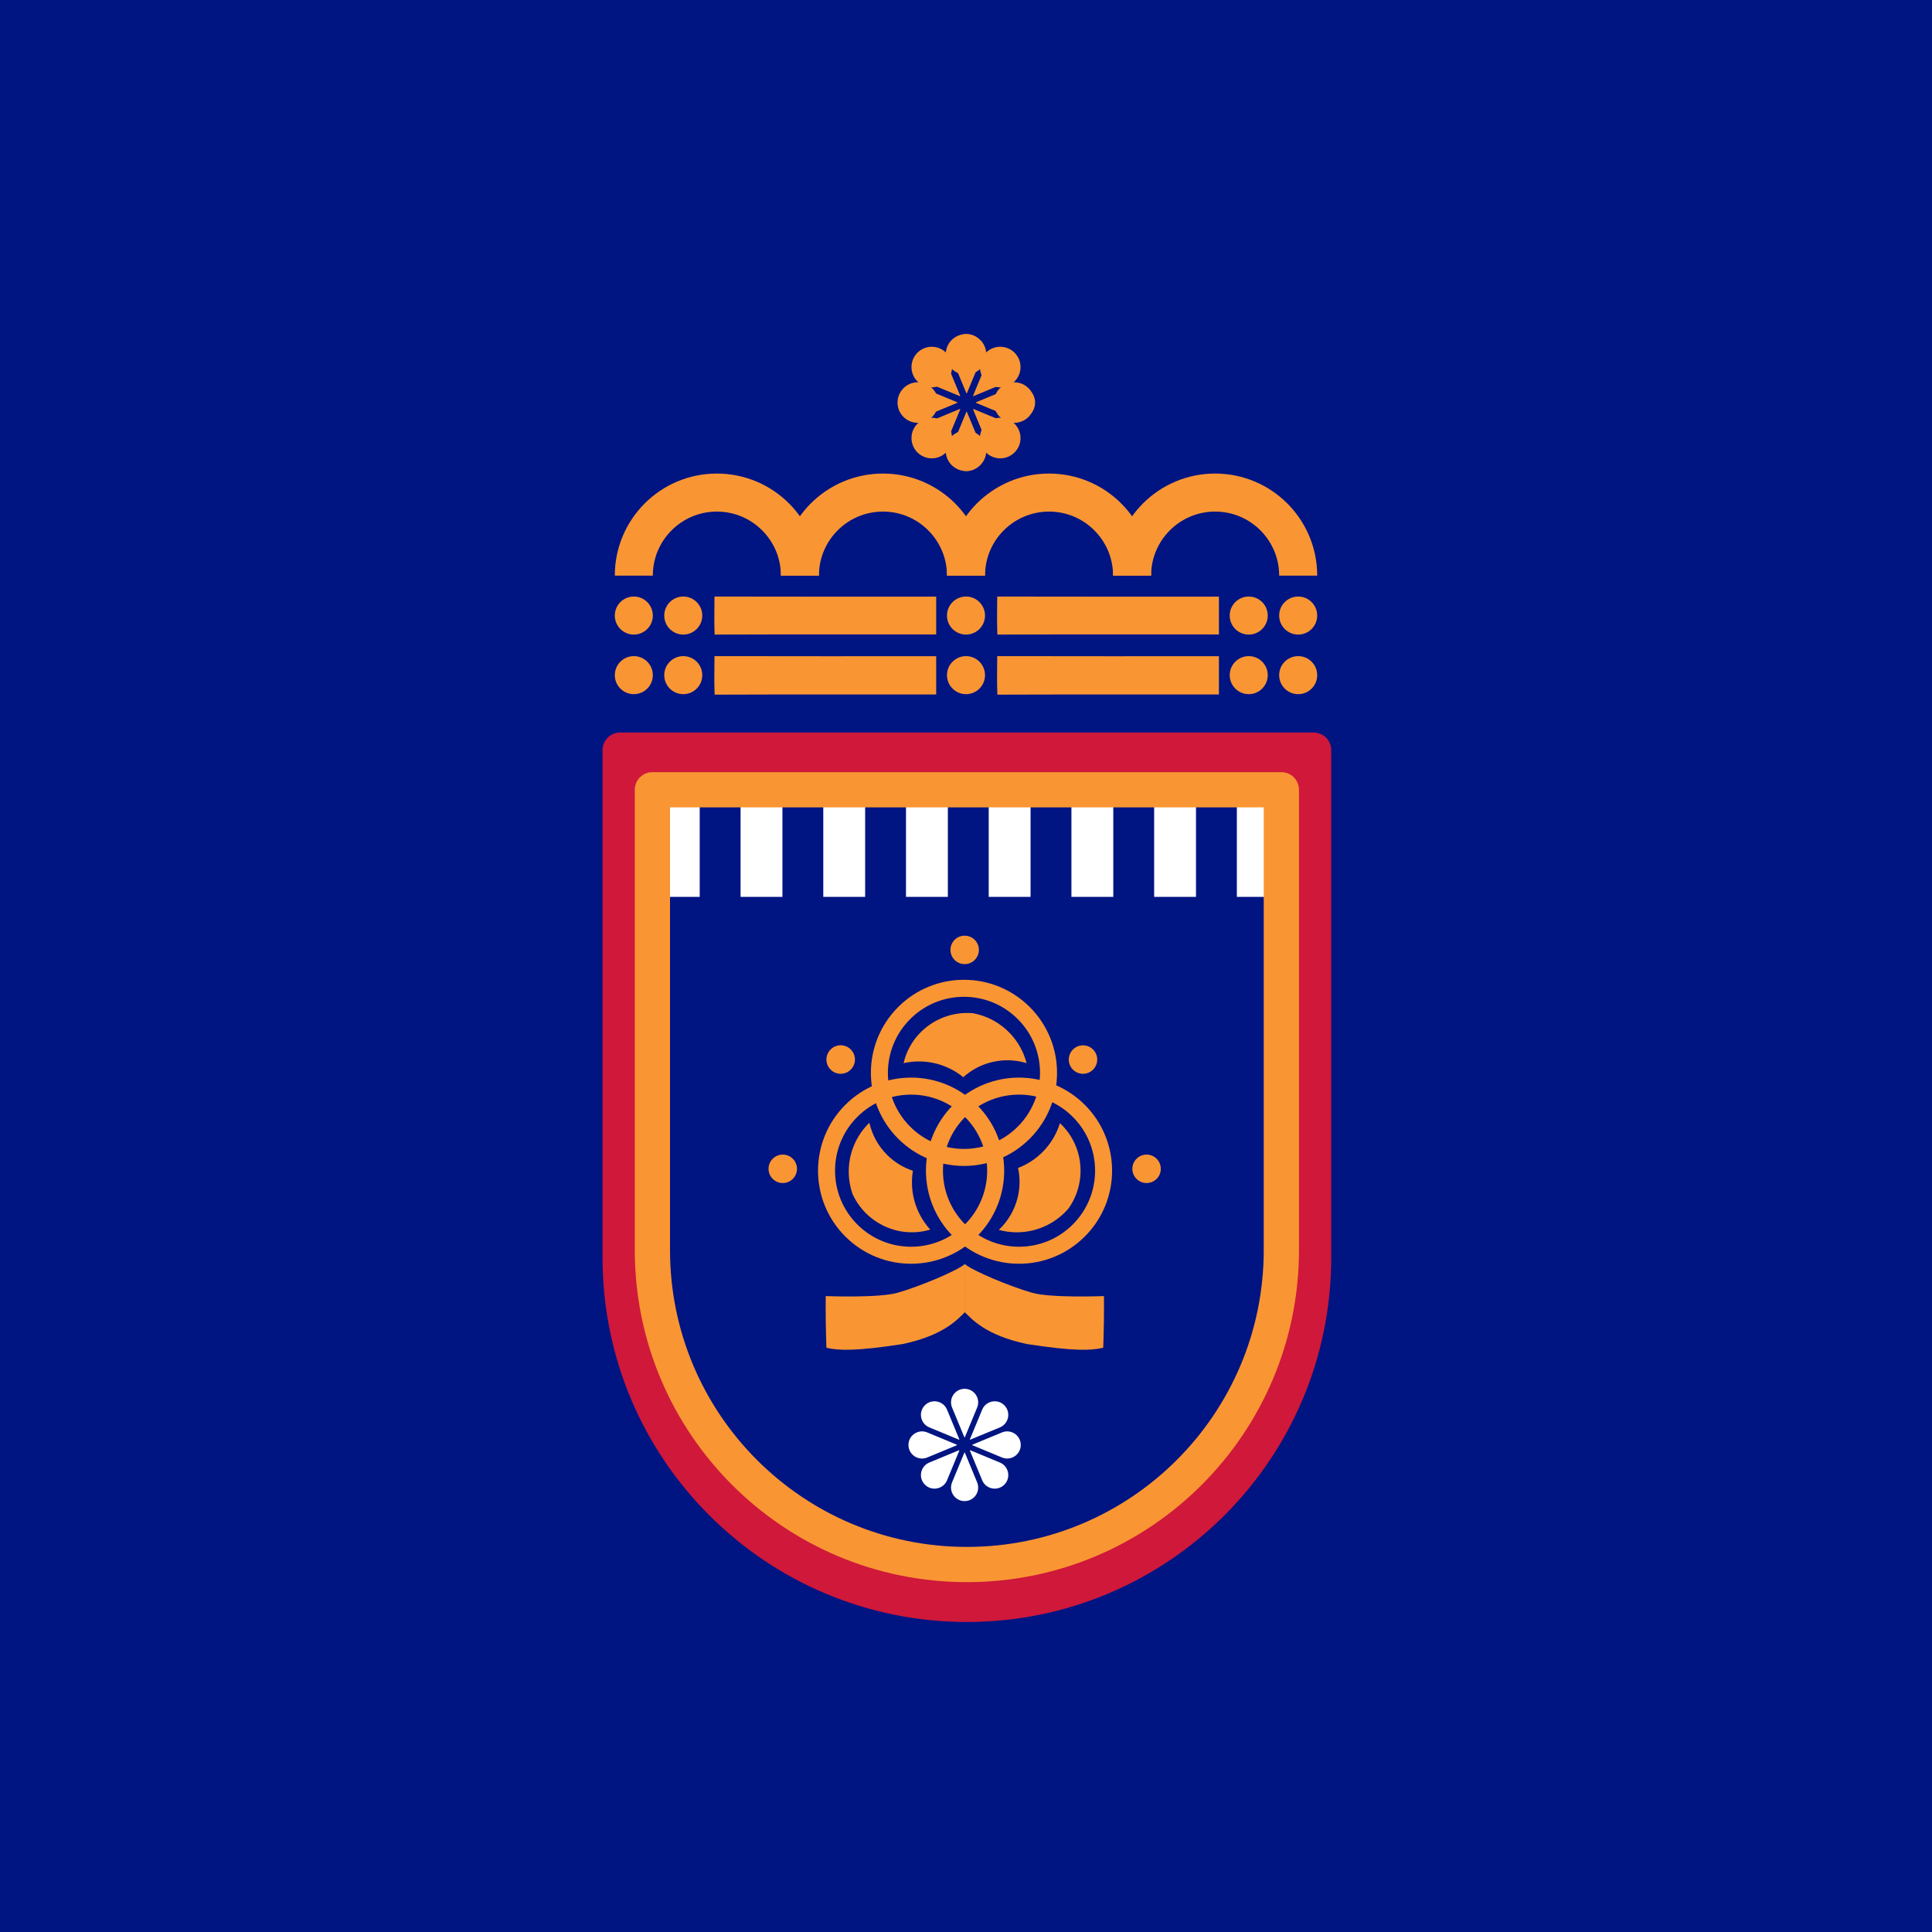 <?xml version="1.0" encoding="UTF-8"?>
<!-- Generated by Pixelmator Pro 3.6 -->
<svg width="400" height="400" viewBox="0 0 400 400" xmlns="http://www.w3.org/2000/svg">
    <g id="Group-copy">
        <path id="Path" fill="#001482" stroke="none" d="M 0 400 L 400 400 L 400 0 L 0 0 L 0 400 Z"/>
        <g id="g1">
            <g id="g2">
                <path id="Path-copy-4" fill="#cf183a" stroke="#cf183a" stroke-width="7.293" stroke-linecap="round" stroke-linejoin="round" d="M 271.973 155.309 L 128.394 155.309 L 128.394 260.096 C 128.397 260.19 128.394 260.287 128.394 260.381 C 128.394 300.029 160.535 332.17 200.183 332.17 C 239.831 332.17 271.973 300.029 271.973 260.381 C 271.973 260.284 271.97 260.19 271.97 260.096 L 271.97 155.309 L 271.973 155.309 Z"/>
                <path id="Path-copy-5" fill="#001482" stroke="none" d="M 265.292 163.514 L 135.074 163.514 L 135.074 258.55 C 135.076 258.635 135.074 258.723 135.074 258.808 C 135.074 294.767 164.224 323.918 200.183 323.918 C 236.142 323.918 265.292 294.767 265.292 258.808 C 265.292 258.72 265.29 258.635 265.29 258.55 L 265.29 163.514 L 265.292 163.514 Z"/>
                <g id="Group-copy-2">
                    <g id="Group">
                        <path id="Path-copy-13" fill="none" stroke="#f99633" stroke-width="3.522" d="M 201.017 229.995 C 207.854 236.833 207.854 247.919 201.017 254.757 C 194.179 261.595 183.093 261.595 176.255 254.757 C 169.417 247.919 169.417 236.833 176.255 229.995 C 183.093 223.158 194.179 223.158 201.017 229.995 Z"/>
                        <path id="Path-copy-12" fill="none" stroke="#f99633" stroke-width="3.522" d="M 223.358 229.995 C 230.196 236.833 230.196 247.919 223.358 254.757 C 216.52 261.595 205.434 261.595 198.596 254.757 C 191.758 247.919 191.758 236.833 198.596 229.995 C 205.434 223.158 216.52 223.158 223.358 229.995 Z"/>
                        <path id="Path-copy-11" fill="none" stroke="#f99633" stroke-width="3.522" d="M 211.959 209.744 C 218.797 216.581 218.797 227.668 211.959 234.505 C 205.122 241.343 194.035 241.343 187.198 234.505 C 180.36 227.668 180.36 216.581 187.198 209.744 C 194.035 202.906 205.122 202.906 211.959 209.744 Z"/>
                        <path id="Path-copy-10" fill="#f99633" stroke="none" d="M 210.776 241.814 C 211.223 243.871 211.187 246.003 210.669 248.043 C 210.031 250.564 208.685 252.849 206.792 254.632 C 209.123 255.274 211.58 255.303 213.925 254.717 C 216.784 254.002 219.347 252.411 221.256 250.166 C 223.671 246.722 224.354 242.353 223.106 238.336 C 222.416 236.116 221.154 234.116 219.448 232.538 C 218.757 234.785 217.529 236.831 215.871 238.498 C 214.427 239.952 212.69 241.082 210.776 241.814 Z"/>
                        <path id="Path-copy-9" fill="#f99633" stroke="none" d="M 189.011 242.394 C 187.013 241.736 185.194 240.622 183.699 239.141 C 181.852 237.311 180.566 234.992 179.991 232.455 C 178.254 234.138 176.982 236.239 176.296 238.557 C 175.46 241.383 175.53 244.4 176.496 247.184 C 178.236 251.013 181.653 253.82 185.748 254.783 C 188.011 255.315 190.374 255.244 192.601 254.576 C 191.016 252.839 189.877 250.743 189.281 248.467 C 188.762 246.485 188.67 244.415 189.011 242.394 Z"/>
                        <path id="Path-copy-8" fill="#f99633" stroke="none" d="M 199.437 223.026 C 200.998 221.615 202.866 220.586 204.893 220.02 C 207.398 219.32 210.05 219.35 212.537 220.106 C 211.935 217.765 210.739 215.619 209.063 213.876 C 207.022 211.751 204.366 210.319 201.469 209.78 C 197.28 209.398 193.15 210.978 190.286 214.059 C 188.704 215.762 187.596 217.851 187.075 220.116 C 189.369 219.599 191.754 219.646 194.025 220.255 C 196.005 220.785 197.849 221.729 199.437 223.026 Z"/>
                        <path id="Path-copy-6" fill="#f99633" stroke="none" d="M 228.561 268.34 C 228.561 268.34 217.601 268.772 213.698 267.657 C 209.042 266.325 201.391 263.115 199.704 261.677 L 199.723 271.662 C 201.136 272.985 203.893 276.425 212.639 278.275 C 222.252 279.749 225.853 279.646 228.413 279.037 C 228.481 277.2 228.527 275.362 228.551 273.524 C 228.574 271.796 228.577 270.068 228.561 268.34 Z"/>
                        <path id="Path-copy-17" fill="#f99633" stroke="none" d="M 170.955 268.34 C 170.955 268.34 181.915 268.772 185.818 267.657 C 190.475 266.325 198.125 263.115 199.813 261.677 L 199.794 271.662 C 198.38 272.985 195.624 276.425 186.878 278.275 C 177.265 279.749 173.664 279.646 171.103 279.037 C 171.036 277.2 170.989 275.362 170.965 273.524 C 170.943 271.796 170.939 270.068 170.955 268.34 Z"/>
                        <path id="path1" fill="#f99633" stroke="none" d="M 159.979 239.908 C 158.83 241.059 158.83 242.924 159.979 244.074 C 161.131 245.223 162.996 245.223 164.145 244.074 C 165.295 242.923 165.295 241.058 164.145 239.908 C 162.995 238.758 161.13 238.758 159.979 239.908 Z"/>
                        <path id="path2" fill="#f99633" stroke="none" d="M 197.642 194.584 C 196.492 195.734 196.492 197.599 197.642 198.75 C 198.793 199.899 200.658 199.899 201.807 198.75 C 202.958 197.599 202.958 195.734 201.807 194.584 C 200.657 193.434 198.792 193.434 197.642 194.584 Z"/>
                        <path id="Path-copy-3" fill="#f99633" stroke="none" d="M 171.969 217.277 C 170.815 218.431 170.815 220.301 171.969 221.453 C 173.122 222.605 174.992 222.605 176.144 221.453 C 177.297 220.299 177.297 218.43 176.144 217.277 C 174.991 216.124 173.121 216.124 171.969 217.277 Z"/>
                        <path id="Path-copy-2" fill="#f99633" stroke="none" d="M 235.304 239.908 C 234.154 241.059 234.154 242.924 235.304 244.074 C 236.454 245.223 238.32 245.223 239.47 244.074 C 240.62 242.923 240.62 241.058 239.47 239.908 C 238.319 238.758 236.454 238.758 235.304 239.908 Z"/>
                        <path id="Path-copy" fill="#f99633" stroke="none" d="M 222.141 217.289 C 220.991 218.44 220.991 220.305 222.141 221.455 C 223.292 222.604 225.157 222.604 226.307 221.455 C 227.457 220.304 227.457 218.439 226.307 217.289 C 225.157 216.139 223.292 216.139 222.141 217.289 Z"/>
                    </g>
                    <g id="g3">
                        <path id="Rectangle-copy" fill="#ffffff" fill-rule="evenodd" stroke="none" d="M 144.869 185.688 L 144.869 162.394 L 136.202 162.394 L 136.202 185.688 Z"/>
                        <path id="Rectangle-copy-4" fill="#ffffff" fill-rule="evenodd" stroke="none" d="M 161.994 185.688 L 161.994 162.394 L 153.327 162.394 L 153.327 185.688 Z"/>
                        <path id="Rectangle-copy-6" fill="#ffffff" fill-rule="evenodd" stroke="none" d="M 179.119 185.688 L 179.119 162.394 L 170.452 162.394 L 170.452 185.688 Z"/>
                        <path id="Rectangle-copy-8" fill="#ffffff" fill-rule="evenodd" stroke="none" d="M 196.244 185.688 L 196.244 162.394 L 187.577 162.394 L 187.577 185.688 Z"/>
                        <path id="Rectangle-copy-10" fill="#ffffff" fill-rule="evenodd" stroke="none" d="M 213.369 185.688 L 213.369 162.394 L 204.702 162.394 L 204.702 185.688 Z"/>
                        <path id="Rectangle-copy-12" fill="#ffffff" fill-rule="evenodd" stroke="none" d="M 230.494 185.688 L 230.494 162.394 L 221.827 162.394 L 221.827 185.688 Z"/>
                        <path id="Rectangle-copy-13" fill="#ffffff" fill-rule="evenodd" stroke="none" d="M 247.619 185.688 L 247.619 162.394 L 238.953 162.394 L 238.953 185.688 Z"/>
                        <path id="Rectangle-copy-16" fill="#ffffff" fill-rule="evenodd" stroke="none" d="M 264.744 185.688 L 264.744 162.394 L 256.078 162.394 L 256.078 185.688 Z"/>
                    </g>
                    <path id="path3" fill="#ffffff" stroke="none" d="M 199.712 287.539 C 197.71 287.539 196.35 289.573 197.116 291.422 L 199.659 297.561 C 199.678 297.608 199.745 297.608 199.764 297.561 L 202.307 291.422 C 203.073 289.573 201.713 287.539 199.712 287.539 Z M 193.362 290.122 C 192.692 290.147 192.024 290.413 191.493 290.944 C 190.077 292.36 190.553 294.759 192.403 295.525 L 198.542 298.068 C 198.589 298.087 198.634 298.04 198.615 297.994 L 196.074 291.854 C 195.595 290.699 194.478 290.078 193.362 290.122 Z M 206.062 290.122 C 204.946 290.078 203.829 290.699 203.35 291.854 L 200.807 297.994 C 200.788 298.041 200.835 298.086 200.882 298.066 L 207.021 295.525 C 208.87 294.759 209.347 292.358 207.931 290.943 C 207.4 290.412 206.731 290.147 206.062 290.122 Z M 190.926 296.352 C 189.43 296.335 188.087 297.537 188.087 299.163 C 188.087 301.165 190.121 302.525 191.97 301.759 L 198.11 299.216 C 198.156 299.197 198.156 299.13 198.11 299.111 L 191.97 296.568 C 191.624 296.424 191.271 296.356 190.926 296.352 Z M 208.497 296.352 C 208.152 296.356 207.8 296.424 207.453 296.568 L 201.314 299.111 C 201.267 299.13 201.267 299.197 201.314 299.216 L 207.453 301.759 C 209.303 302.525 211.336 301.165 211.336 299.163 C 211.336 297.537 209.993 296.335 208.497 296.352 Z M 200.882 300.259 C 200.834 300.24 200.79 300.287 200.809 300.333 L 203.35 306.472 C 204.116 308.322 206.517 308.799 207.933 307.383 C 209.348 305.967 208.87 303.568 207.021 302.802 L 200.882 300.259 Z M 198.542 300.261 L 192.403 302.802 C 190.553 303.568 190.077 305.967 191.493 307.383 C 192.908 308.798 195.308 308.322 196.074 306.472 L 198.616 300.333 C 198.636 300.286 198.589 300.241 198.542 300.261 Z M 199.712 300.731 C 199.69 300.731 199.669 300.742 199.659 300.765 L 197.116 306.905 C 196.35 308.754 197.71 310.788 199.712 310.788 C 201.713 310.788 203.073 308.754 202.307 306.905 L 199.764 300.765 C 199.755 300.742 199.733 300.731 199.712 300.731 Z"/>
                </g>
                <path id="path4" fill="none" stroke="#f99633" stroke-width="7.293" stroke-linecap="round" stroke-linejoin="round" d="M 265.292 163.514 L 135.074 163.514 L 135.074 258.55 C 135.076 258.635 135.074 258.723 135.074 258.808 C 135.074 294.767 164.224 323.918 200.183 323.918 C 236.142 323.918 265.292 294.767 265.292 258.808 C 265.292 258.72 265.29 258.635 265.29 258.55 L 265.29 163.514 L 265.292 163.514 Z"/>
                <path id="path1257-copy" fill="#ffffff" stroke="none" visibility="hidden" d="M 233.466 169.952 L 239.295 186.899 L 256.885 183.473 L 245.124 196.994 L 256.885 210.515 L 239.295 207.09 L 233.466 224.037 L 227.638 207.09 L 210.047 210.515 L 221.809 196.994 L 210.047 183.473 L 227.638 186.899 Z"/>
            </g>
            <g id="Group-copy-3">
                <path id="svg6-copy-6" fill="#f3852b" stroke="none" visibility="hidden" d="M 148.029 151.309 C 147.808 148.781 147.911 146.247 147.974 143.72 C 182.77 143.763 217.566 143.73 252.363 143.736 C 252.37 146.254 252.37 148.768 252.363 151.283 C 217.582 151.299 182.802 151.249 148.029 151.309 Z"/>
                <path id="svg6-copy-2" fill="#f99633" stroke="none" d="M 147.953 143.82 C 147.856 141.164 147.901 138.501 147.929 135.845 C 163.229 135.89 178.529 135.855 193.829 135.862 C 193.832 138.508 193.832 141.15 193.829 143.792 C 178.536 143.809 163.243 143.757 147.953 143.82 Z"/>
                <path id="svg6-copy-4" fill="#f99633" stroke="none" d="M 206.491 143.82 C 206.393 141.164 206.438 138.501 206.466 135.845 C 221.766 135.89 237.066 135.855 252.366 135.862 C 252.369 138.508 252.369 141.15 252.366 143.792 C 237.073 143.809 221.78 143.757 206.491 143.82 Z"/>
                <path id="svg6-copy-3" fill="#f99633" stroke="none" d="M 147.953 131.382 C 147.856 128.76 147.901 126.13 147.929 123.507 C 163.229 123.552 178.529 123.518 193.829 123.525 C 193.832 126.137 193.832 128.746 193.829 131.355 C 178.536 131.372 163.243 131.321 147.953 131.382 Z"/>
                <path id="svg6-copy-5" fill="#f99633" stroke="none" d="M 206.491 131.382 C 206.393 128.76 206.438 126.13 206.466 123.507 C 221.766 123.552 237.066 123.518 252.366 123.525 C 252.369 126.137 252.369 128.746 252.366 131.355 C 237.073 131.372 221.78 131.321 206.491 131.382 Z"/>
                <g id="g4">
                    <path id="Shape-copy-12" fill="#f99633" fill-rule="evenodd" stroke="none" d="M 135.163 127.445 C 135.163 125.27 133.4 123.507 131.225 123.507 C 129.051 123.507 127.288 125.27 127.288 127.445 C 127.288 129.619 129.051 131.382 131.225 131.382 C 133.4 131.382 135.163 129.619 135.163 127.445 Z"/>
                    <path id="Shape-copy-15" fill="#f99633" fill-rule="evenodd" stroke="none" d="M 145.4 127.445 C 145.4 125.27 143.637 123.507 141.463 123.507 C 139.288 123.507 137.525 125.27 137.525 127.445 C 137.525 129.619 139.288 131.382 141.463 131.382 C 143.637 131.382 145.4 129.619 145.4 127.445 Z"/>
                    <path id="Shape-copy-17" fill="#f99633" fill-rule="evenodd" stroke="none" d="M 135.163 139.782 C 135.163 137.608 133.4 135.845 131.225 135.845 C 129.051 135.845 127.288 137.608 127.288 139.782 C 127.288 141.957 129.051 143.72 131.225 143.72 C 133.4 143.72 135.163 141.957 135.163 139.782 Z"/>
                    <path id="Shape-copy-16" fill="#f99633" fill-rule="evenodd" stroke="none" d="M 145.4 139.782 C 145.4 137.608 143.637 135.845 141.463 135.845 C 139.288 135.845 137.525 137.608 137.525 139.782 C 137.525 141.957 139.288 143.72 141.463 143.72 C 143.637 143.72 145.4 141.957 145.4 139.782 Z"/>
                    <path id="Shape-copy-19" fill="#f99633" fill-rule="evenodd" stroke="none" d="M 262.475 139.782 C 262.475 137.608 260.712 135.845 258.537 135.845 C 256.363 135.845 254.6 137.608 254.6 139.782 C 254.6 141.957 256.363 143.72 258.537 143.72 C 260.712 143.72 262.475 141.957 262.475 139.782 Z"/>
                    <path id="Shape-copy-18" fill="#f99633" fill-rule="evenodd" stroke="none" d="M 272.712 139.782 C 272.712 137.608 270.949 135.845 268.775 135.845 C 266.6 135.845 264.837 137.608 264.837 139.782 C 264.837 141.957 266.6 143.72 268.775 143.72 C 270.949 143.72 272.712 141.957 272.712 139.782 Z"/>
                    <path id="Shape-copy-13" fill="#f99633" fill-rule="evenodd" stroke="none" d="M 272.712 127.445 C 272.712 125.27 270.949 123.507 268.775 123.507 C 266.6 123.507 264.837 125.27 264.837 127.445 C 264.837 129.619 266.6 131.382 268.775 131.382 C 270.949 131.382 272.712 129.619 272.712 127.445 Z"/>
                    <path id="Shape-copy-14" fill="#f99633" fill-rule="evenodd" stroke="none" d="M 262.475 127.445 C 262.475 125.27 260.712 123.507 258.537 123.507 C 256.363 123.507 254.6 125.27 254.6 127.445 C 254.6 129.619 256.363 131.382 258.537 131.382 C 260.712 131.382 262.475 129.619 262.475 127.445 Z"/>
                    <path id="Shape-copy-20" fill="#f99633" fill-rule="evenodd" stroke="none" d="M 203.937 127.445 C 203.937 125.27 202.175 123.507 200 123.507 C 197.825 123.507 196.063 125.27 196.063 127.445 C 196.063 129.619 197.825 131.382 200 131.382 C 202.175 131.382 203.937 129.619 203.937 127.445 Z"/>
                    <path id="Shape-copy-21" fill="#f99633" fill-rule="evenodd" stroke="none" d="M 203.937 139.782 C 203.937 137.608 202.175 135.845 200 135.845 C 197.825 135.845 196.063 137.608 196.063 139.782 C 196.063 141.957 197.825 143.72 200 143.72 C 202.175 143.72 203.937 141.957 203.937 139.782 Z"/>
                </g>
                <g id="g5">
                    <path id="path5" fill="#f99633" stroke="none" d="M 200.131 69.17 C 197.69 69.17 196.032 71.65 196.966 73.906 L 200.067 81.392 C 200.09 81.448 200.172 81.448 200.196 81.392 L 203.296 73.906 C 204.23 71.65 202.572 69.17 200.131 69.17 Z M 192.388 72.32 C 191.572 72.351 190.756 72.676 190.109 73.323 C 188.383 75.049 188.963 77.975 191.219 78.909 L 198.705 82.01 C 198.762 82.033 198.817 81.975 198.793 81.919 L 195.695 74.433 C 195.111 73.023 193.749 72.267 192.388 72.32 Z M 207.874 72.32 C 206.513 72.267 205.151 73.023 204.567 74.433 L 201.467 81.919 C 201.443 81.976 201.501 82.031 201.558 82.007 L 209.044 78.909 C 211.299 77.975 211.881 75.047 210.153 73.321 C 209.506 72.674 208.691 72.351 207.874 72.32 Z M 189.418 79.917 C 187.594 79.896 185.956 81.362 185.956 83.345 C 185.956 85.786 188.436 87.444 190.692 86.51 L 198.178 83.409 C 198.235 83.386 198.235 83.304 198.178 83.281 L 190.692 80.18 C 190.269 80.005 189.839 79.921 189.418 79.917 Z M 210.844 79.917 C 210.424 79.921 209.994 80.005 209.571 80.18 L 202.085 83.281 C 202.028 83.304 202.028 83.386 202.085 83.409 L 209.571 86.51 C 211.826 87.444 214.306 85.786 214.306 83.345 C 214.306 81.362 212.668 79.896 210.844 79.917 Z M 201.558 84.681 C 201.5 84.657 201.446 84.715 201.469 84.771 L 204.567 92.258 C 205.502 94.513 208.429 95.094 210.156 93.367 C 211.881 91.641 211.299 88.715 209.044 87.781 L 201.558 84.681 Z M 198.705 84.683 L 191.219 87.781 C 188.963 88.715 188.383 91.641 190.109 93.367 C 191.835 95.093 194.761 94.513 195.695 92.258 L 198.796 84.771 C 198.819 84.714 198.762 84.66 198.705 84.683 Z M 200.131 85.257 C 200.105 85.257 200.079 85.27 200.067 85.299 L 196.966 92.785 C 196.032 95.04 197.69 97.52 200.131 97.52 C 202.572 97.52 204.23 95.04 203.296 92.785 L 200.196 85.299 C 200.184 85.27 200.157 85.257 200.131 85.257 Z"/>
                    <g id="g6">
                        <path id="Shape" fill="#f99633" fill-rule="evenodd" stroke="none" d="M 214.175 83.345 C 214.175 81.025 212.295 79.145 209.975 79.145 C 207.655 79.145 205.775 81.025 205.775 83.345 C 205.775 85.665 207.655 87.545 209.975 87.545 C 212.295 87.545 214.175 85.665 214.175 83.345 Z"/>
                        <path id="Shape-copy" fill="#f99633" fill-rule="evenodd" stroke="none" d="M 211.287 90.695 C 211.287 88.375 209.407 86.495 207.087 86.495 C 204.768 86.495 202.887 88.375 202.887 90.695 C 202.887 93.015 204.768 94.895 207.087 94.895 C 209.407 94.895 211.287 93.015 211.287 90.695 Z"/>
                        <path id="Shape-copy-2" fill="#f99633" fill-rule="evenodd" stroke="none" d="M 204.2 93.32 C 204.2 91 202.32 89.12 200 89.12 C 197.68 89.12 195.8 91 195.8 93.32 C 195.8 95.64 197.68 97.52 200 97.52 C 202.32 97.52 204.2 95.64 204.2 93.32 Z"/>
                        <path id="Shape-copy-3" fill="#f99633" fill-rule="evenodd" stroke="none" d="M 194.225 83.345 C 194.225 81.025 192.345 79.145 190.025 79.145 C 187.705 79.145 185.825 81.025 185.825 83.345 C 185.825 85.665 187.705 87.545 190.025 87.545 C 192.345 87.545 194.225 85.665 194.225 83.345 Z"/>
                        <path id="Shape-copy-4" fill="#f99633" fill-rule="evenodd" stroke="none" d="M 197.113 90.695 C 197.113 88.375 195.232 86.495 192.913 86.495 C 190.593 86.495 188.713 88.375 188.713 90.695 C 188.713 93.015 190.593 94.895 192.913 94.895 C 195.232 94.895 197.113 93.015 197.113 90.695 Z"/>
                        <path id="Shape-copy-7" fill="#f99633" fill-rule="evenodd" stroke="none" d="M 211.287 75.995 C 211.287 78.315 209.407 80.195 207.087 80.195 C 204.768 80.195 202.887 78.315 202.887 75.995 C 202.887 73.676 204.768 71.795 207.087 71.795 C 209.407 71.795 211.287 73.676 211.287 75.995 Z"/>
                        <path id="Shape-copy-6" fill="#f99633" fill-rule="evenodd" stroke="none" d="M 204.2 73.37 C 204.2 75.69 202.32 77.57 200 77.57 C 197.68 77.57 195.8 75.69 195.8 73.37 C 195.8 71.051 197.68 69.17 200 69.17 C 202.32 69.17 204.2 71.051 204.2 73.37 Z"/>
                        <path id="Shape-copy-5" fill="#f99633" fill-rule="evenodd" stroke="none" d="M 197.113 75.995 C 197.113 78.315 195.232 80.195 192.913 80.195 C 190.593 80.195 188.713 78.315 188.713 75.995 C 188.713 73.676 190.593 71.795 192.913 71.795 C 195.232 71.795 197.113 73.676 197.113 75.995 Z"/>
                    </g>
                </g>
                <g id="g7">
                    <path id="path6" fill="none" stroke="#f99633" stroke-width="7.875" d="M 165.613 119.176 C 165.613 109.68 157.915 101.982 148.419 101.982 C 138.923 101.982 131.225 109.68 131.225 119.176 M 165.613 119.176"/>
                    <path id="path7" fill="none" stroke="#f99633" stroke-width="7.875" d="M 200 119.176 C 200 109.68 192.302 101.982 182.806 101.982 C 173.311 101.982 165.613 109.68 165.613 119.176 M 200 119.176"/>
                    <path id="path8" fill="none" stroke="#f99633" stroke-width="7.875" d="M 234.387 119.176 C 234.387 109.68 226.689 101.982 217.194 101.982 C 207.698 101.982 200 109.68 200 119.176 M 234.387 119.176"/>
                    <path id="path9" fill="none" stroke="#f99633" stroke-width="7.875" d="M 268.775 119.176 C 268.775 109.68 261.077 101.982 251.581 101.982 C 242.085 101.982 234.387 109.68 234.387 119.176 M 268.775 119.176"/>
                </g>
            </g>
        </g>
    </g>
</svg>
